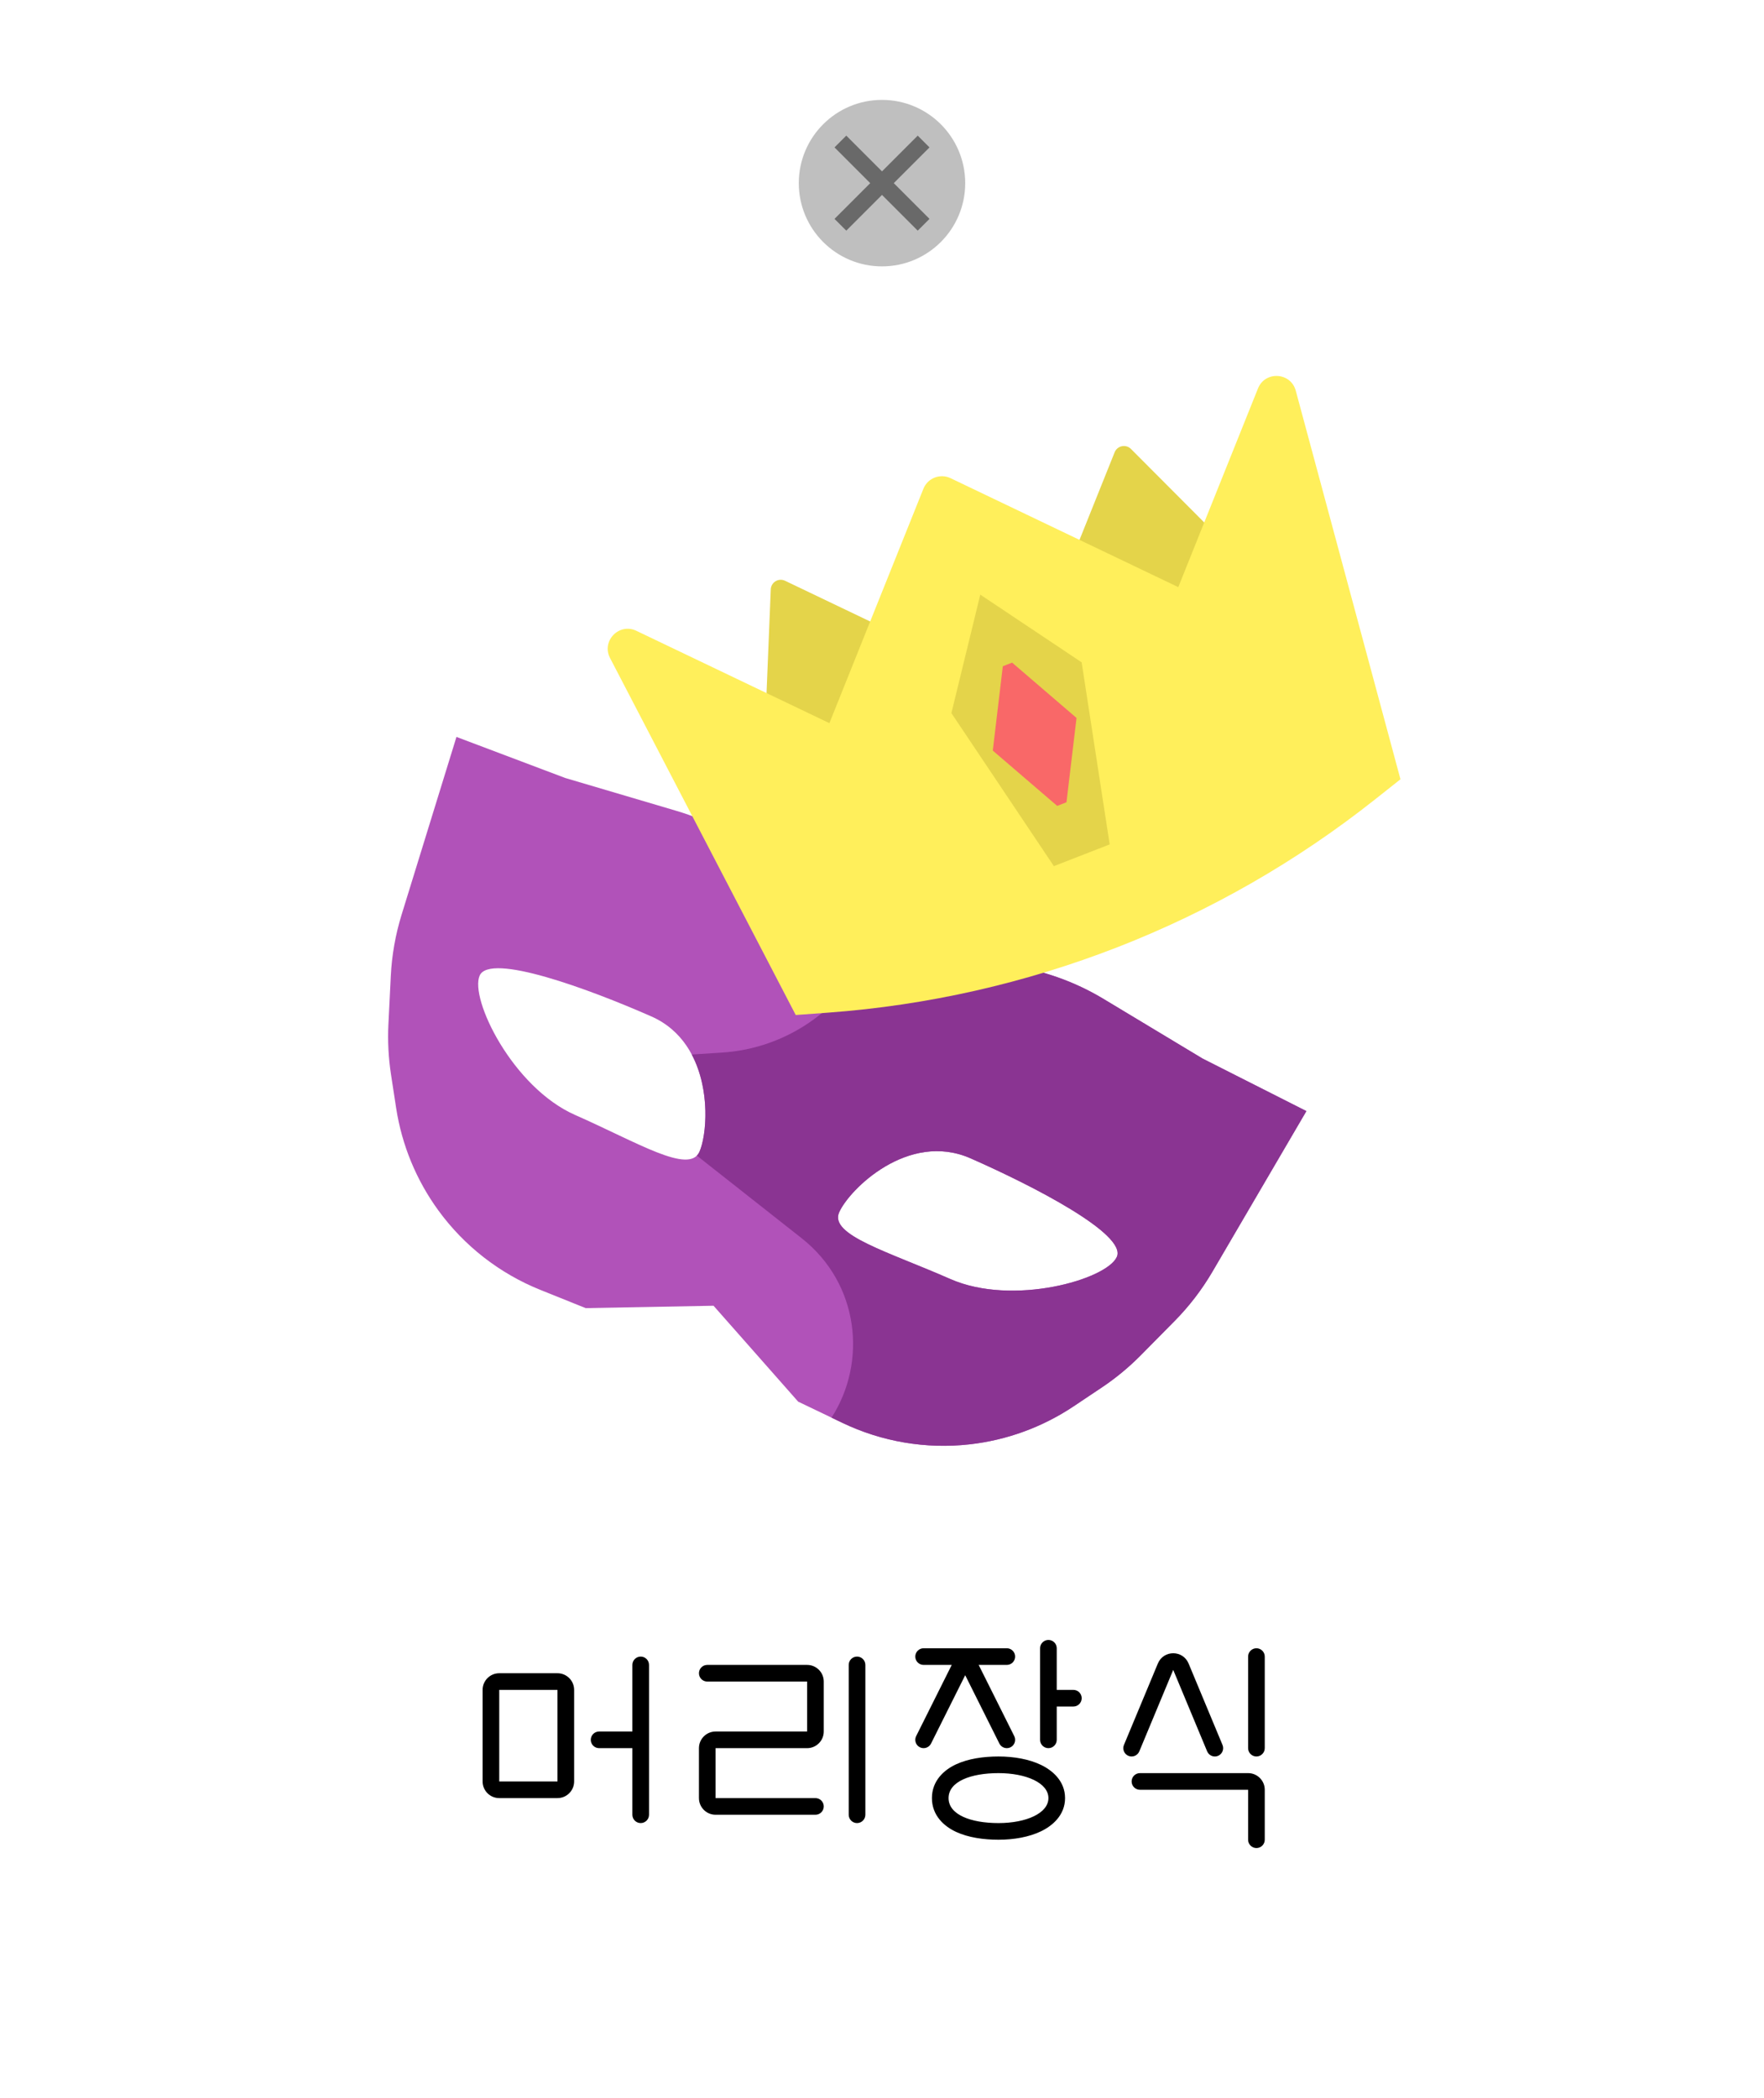 <svg width="106" height="126" viewBox="0 0 106 126" fill="none" xmlns="http://www.w3.org/2000/svg">
<g filter="url(#filter0_d_60_2953)">
<rect x="3" y="1" width="100" height="120" fill="white"/>
</g>
<circle cx="53" cy="11" r="5" fill="#BFBFBF"/>
<path d="M55.5 8.5L53 11M50.5 13.5L53 11M53 11L50.5 8.5L55.5 13.5" stroke="#696969"/>
<path d="M75.103 106.505C75.607 106.556 76 106.982 76 107.5V110.5C76 110.776 75.776 111 75.5 111C75.224 111 75 110.776 75 110.5V107.5H68.5C68.224 107.5 68 107.276 68 107C68 106.724 68.224 106.5 68.5 106.5H75L75.103 106.505ZM60 105.5C60.929 105.5 61.839 105.662 62.555 106.006C63.242 106.336 64 106.976 64 108C64 109.024 63.242 109.664 62.555 109.994C61.839 110.338 60.929 110.5 60 110.5C59.092 110.5 58.182 110.366 57.46 110.033C56.736 109.7 56 109.05 56 108C56 106.95 56.736 106.3 57.46 105.967C58.182 105.634 59.092 105.5 60 105.5ZM38.5 99.5C38.776 99.5 39 99.724 39 100V109C39 109.276 38.776 109.5 38.5 109.5C38.224 109.5 38 109.276 38 109V105H36C35.724 105 35.5 104.776 35.5 104.5C35.5 104.224 35.724 104 36 104H38V100C38 99.724 38.224 99.5 38.5 99.5ZM51.5 99.5C51.776 99.5 52 99.724 52 100V109C52 109.276 51.776 109.5 51.5 109.5C51.224 109.5 51 109.276 51 109V100C51 99.724 51.224 99.5 51.5 99.5ZM60 106.5C58.343 106.5 57 107 57 108C57 109 58.343 109.5 60 109.5C61.657 109.5 63 108.914 63 108C63 107.086 61.657 106.5 60 106.5ZM48.5 100C49.052 100 49.5 100.448 49.5 101V104C49.5 104.552 49.052 105 48.5 105H43V108H49C49.276 108 49.5 108.224 49.5 108.5C49.5 108.776 49.276 109 49 109H43C42.448 109 42 108.552 42 108V105C42 104.448 42.448 104 43 104H48.5V101H42.5C42.224 101 42 100.776 42 100.5C42 100.224 42.224 100 42.5 100H48.5ZM33.5 100.5C34.052 100.5 34.5 100.948 34.5 101.5V107C34.5 107.552 34.052 108 33.5 108H30C29.448 108 29 107.552 29 107V101.5C29 100.948 29.448 100.5 30 100.5H33.5ZM30 107H33.5V101.5H30V107ZM69.577 99.915C69.919 99.095 71.081 99.095 71.423 99.915L73.462 104.808L73.491 104.904C73.536 105.133 73.415 105.369 73.192 105.462C72.969 105.555 72.718 105.474 72.587 105.281L72.538 105.192L70.5 100.3L68.462 105.192C68.356 105.447 68.062 105.568 67.808 105.462C67.553 105.356 67.432 105.063 67.538 104.808L69.577 99.915ZM75.5 99C75.776 99 76 99.224 76 99.5V105C76 105.276 75.776 105.5 75.5 105.5C75.224 105.5 75 105.276 75 105V99.5C75 99.224 75.224 99 75.5 99ZM63 98.5C63.276 98.5 63.5 98.724 63.5 99V101.5H64.5C64.776 101.5 65 101.724 65 102C65 102.276 64.776 102.5 64.5 102.5H63.5V104.5C63.5 104.776 63.276 105 63 105C62.724 105 62.5 104.776 62.5 104.5V99C62.5 98.724 62.724 98.5 63 98.5ZM60.5 99C60.776 99 61 99.224 61 99.5C61 99.776 60.776 100 60.5 100H58.809L60.947 104.276L60.983 104.371C61.044 104.596 60.94 104.839 60.724 104.947C60.508 105.055 60.251 104.992 60.107 104.81L60.053 104.724L58 100.618L55.947 104.724C55.824 104.971 55.523 105.071 55.276 104.947C55.029 104.824 54.929 104.523 55.053 104.276L57.191 100H55.5C55.224 100 55 99.776 55 99.5C55 99.224 55.224 99 55.5 99H60.5Z" fill="black"/>
<path d="M60.584 57.984C62.608 58.258 64.556 58.942 66.307 59.996L72.27 63.584L78.503 66.736L72.856 76.382C72.224 77.462 71.459 78.459 70.579 79.349L68.543 81.409C67.832 82.128 67.049 82.774 66.208 83.336L64.515 84.468C62.646 85.717 60.504 86.501 58.269 86.752C55.647 87.047 52.994 86.599 50.614 85.458L47.962 84.188L42.877 78.427L35.194 78.57L32.466 77.473C30.017 76.488 27.895 74.835 26.341 72.702C25.017 70.885 24.147 68.776 23.805 66.554L23.496 64.541C23.342 63.541 23.29 62.528 23.34 61.518L23.483 58.624C23.545 57.375 23.763 56.137 24.132 54.941L27.429 44.262L33.964 46.728L40.638 48.7C42.598 49.279 44.418 50.253 45.988 51.561L52.362 56.872L60.584 57.984ZM39.135 61.048C35.381 59.396 29.435 57.207 28.823 58.598C28.211 59.989 30.809 65.319 34.562 66.97C38.315 68.622 41.421 70.563 42.034 69.172C42.646 67.781 42.888 62.699 39.135 61.048ZM58.325 69.575C54.572 67.923 51.026 71.453 50.425 72.818C49.825 74.183 53.351 75.17 57.104 76.822C60.857 78.473 66.513 76.855 67.113 75.49C67.713 74.125 62.079 71.226 58.325 69.575Z" fill="#B152B9"/>
<path d="M60.584 57.984C62.608 58.258 64.556 58.942 66.306 59.995L72.269 63.584L78.502 66.736L72.856 76.382C72.224 77.462 71.458 78.459 70.579 79.349L68.542 81.409C67.831 82.128 67.049 82.775 66.209 83.336L64.515 84.468C62.645 85.717 60.503 86.501 58.269 86.752C55.646 87.047 52.993 86.599 50.613 85.458L49.967 85.148C52.112 81.819 51.645 77.108 48.172 74.372L41.873 69.41C41.937 69.345 41.991 69.267 42.033 69.172C42.457 68.209 42.703 65.476 41.568 63.338L43.396 63.221C47.22 62.974 50.594 60.662 52.211 57.209L52.362 56.872L60.584 57.984ZM58.325 69.575C54.572 67.924 51.025 71.453 50.425 72.818C49.825 74.182 53.351 75.17 57.103 76.821C60.857 78.473 66.511 76.855 67.112 75.49C67.713 74.125 62.078 71.226 58.325 69.575Z" fill="#8A3492"/>
<path d="M45.819 47.577L46.316 35.399C46.334 34.969 46.786 34.697 47.175 34.883L61.193 41.587L66.979 27.166C67.14 26.766 67.657 26.661 67.961 26.966L76.567 35.596L80.924 46.777L50.175 58.758L45.819 47.577Z" fill="#E4D44A"/>
<path d="M36.658 39.524C36.126 38.502 37.201 37.39 38.24 37.888L49.839 43.435L55.488 29.357C55.746 28.714 56.494 28.422 57.12 28.721L70.804 35.266L75.592 23.334C76.021 22.264 77.564 22.355 77.864 23.468L84.155 46.806L82.633 48.011C73.205 55.482 61.749 59.946 49.751 60.824L47.816 60.965L36.658 39.524Z" fill="#FFEF5B"/>
<path d="M57.17 42.832L58.906 35.716L64.997 39.782L66.682 50.717L63.328 52.023L57.17 42.832Z" fill="#E4D44A"/>
<path d="M60.26 40.018L60.539 39.909L60.819 39.8L64.689 43.122L64.086 48.186L63.807 48.295L63.527 48.404L59.657 45.083L60.26 40.018Z" fill="#F96868"/>
<defs>
<filter id="filter0_d_60_2953" x="0" y="0" width="106" height="126" filterUnits="userSpaceOnUse" color-interpolation-filters="sRGB">
<feFlood flood-opacity="0" result="BackgroundImageFix"/>
<feColorMatrix in="SourceAlpha" type="matrix" values="0 0 0 0 0 0 0 0 0 0 0 0 0 0 0 0 0 0 127 0" result="hardAlpha"/>
<feOffset dy="2"/>
<feGaussianBlur stdDeviation="1.5"/>
<feComposite in2="hardAlpha" operator="out"/>
<feColorMatrix type="matrix" values="0 0 0 0 0 0 0 0 0 0 0 0 0 0 0 0 0 0 0.2 0"/>
<feBlend mode="normal" in2="BackgroundImageFix" result="effect1_dropShadow_60_2953"/>
<feBlend mode="normal" in="SourceGraphic" in2="effect1_dropShadow_60_2953" result="shape"/>
</filter>
</defs>
</svg>

